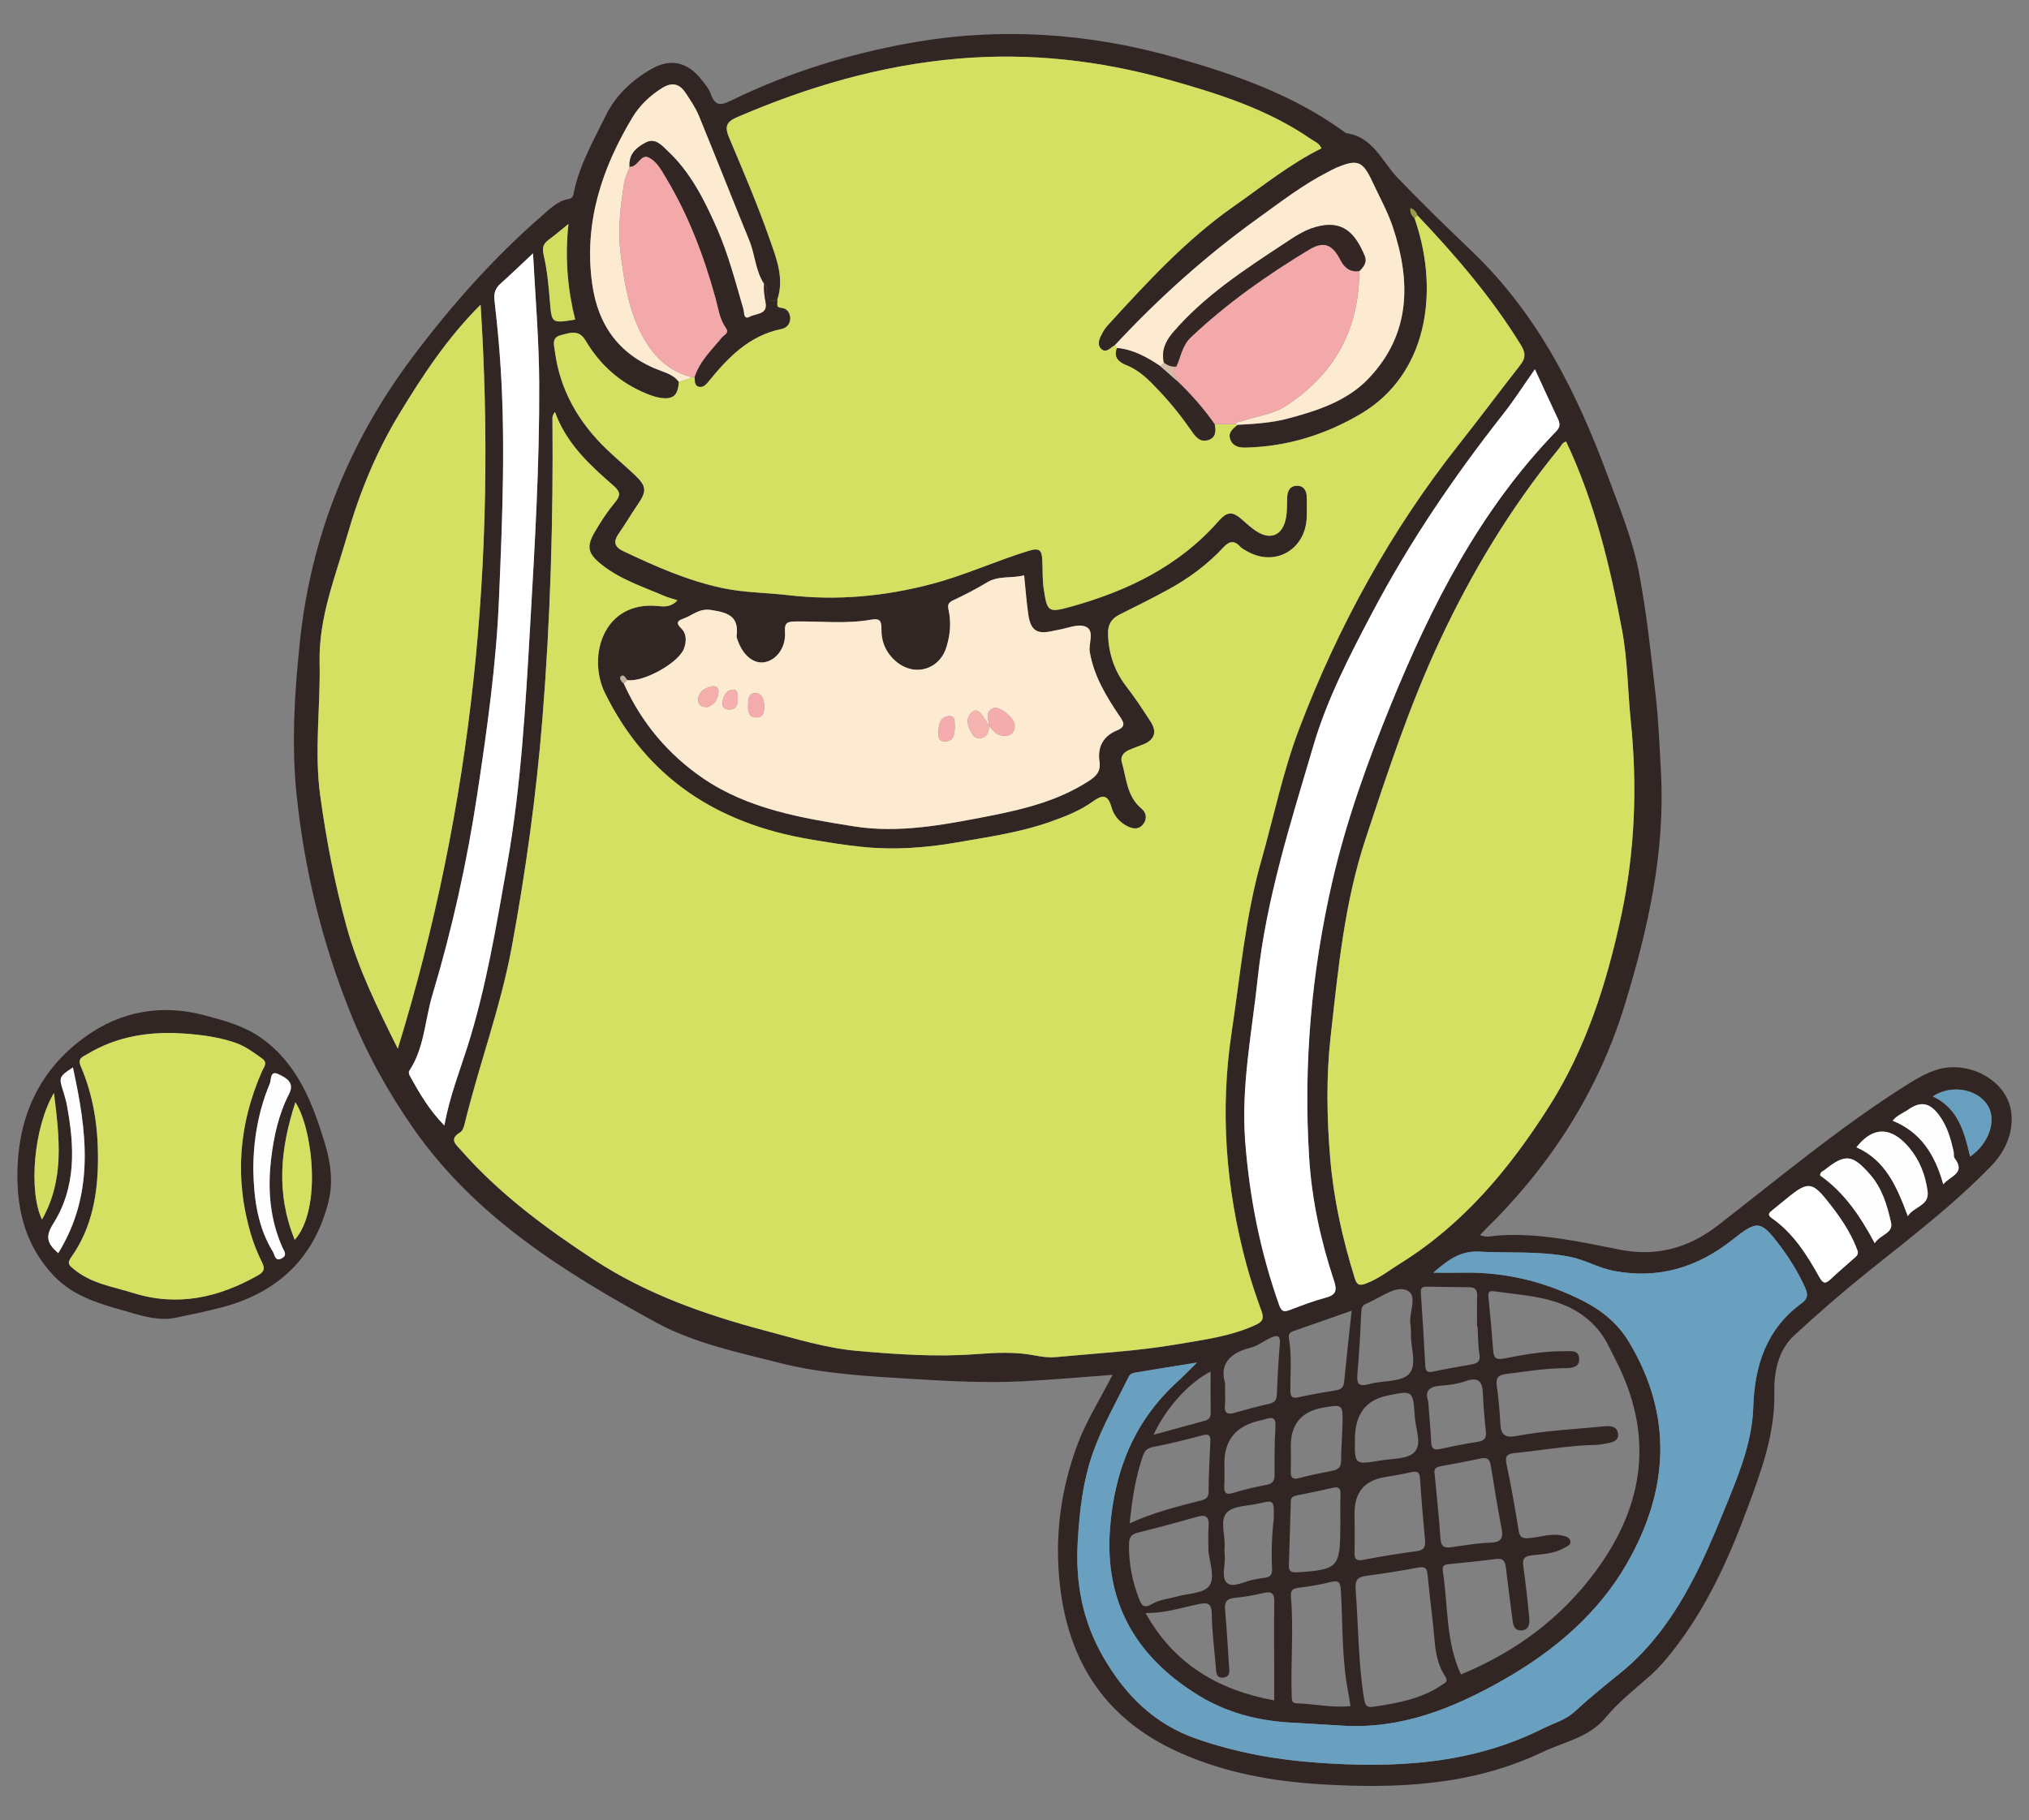 <?xml version="1.0" encoding="UTF-8"?><svg id="_레이어_1" xmlns="http://www.w3.org/2000/svg" viewBox="0 0 766.95 688.11"><rect x="0" y="0" width="766.95" height="688.11" fill="#808080" stroke="none"/><path d="M731.69,404.57c-4.62,1.53-8.69,4.15-12.77,6.75-24.45,15.65-46.71,34.26-69.59,52-11.17,8.66-23.45,11.85-36.99,9.17-15.2-3.01-30.27-6.44-45.94-5.39-2.15,.14-4.44,.96-6.97-.13,.76-.81,1.17-1.29,1.63-1.73,24.64-24.04,42.94-52.24,53.03-85.13,8.74-28.51,15.37-57.6,13.75-87.83-.52-9.64-.88-19.31-1.96-28.89-1.76-15.66-3.4-31.38-6.34-46.84-2.39-12.55-7.34-24.51-11.79-36.53-11.65-31.51-26.44-61.08-51.11-84.75-9.6-9.21-19.17-18.46-28.37-28.07-6-6.26-9.27-15.52-19.5-16.86-19.35-14.31-41.79-22.15-64.44-28.58-32.84-9.31-66.4-11.61-100.35-5.5-23.26,4.18-45.57,11.08-66.77,21.35-4.39,2.13-6.71,3.08-8.6-2.23-.7-1.97-2.22-3.7-3.56-5.4-5.18-6.57-11.67-8.04-18.95-3.83-7.31,4.23-13.4,9.95-17.17,17.63-4.53,9.24-9.7,18.25-11.93,28.47-.27,1.26-.23,2.7-2.04,3-4.19,.7-7.03,3.66-10.03,6.26-18.43,16.02-34.51,34.17-49.13,53.69-24.01,32.05-38.34,67.89-42.48,107.72-1.98,19.08-3.2,38.32-1.23,57.37,2.91,28.21,9.57,55.67,20.15,82.13,6.34,15.87,14.52,30.68,24.3,44.6,23.27,33.16,56.69,53.97,91.24,72.87,14.36,7.86,30.83,11.32,46.78,15.38,16.39,4.17,33.23,5.04,50,6.06,13.96,.85,27.96,1.62,41.96,.91,11.12-.56,22.21-1.57,34.02-2.44-4.73,9.21-9.87,17.3-13.17,26.09-6.46,17.17-8.8,35.11-6.73,53.48,3.33,29.44,17.63,50.93,45.17,63.23,17.16,7.67,35.15,10.91,53.72,12.02,28.67,1.71,56.87,.48,83.47-12.17,8.2-3.9,17.68-5.55,23.82-12.97,5.04-6.09,11.21-10.87,17.06-16.05,3.12-2.76,5.8-5.94,8.39-9.23,12.83-16.3,21.22-34.92,28.34-54.19,5.18-14.03,10.39-27.96,10.07-43.46-.16-7.7,1.38-15.98,7.51-21.65,9.28-8.59,18.86-16.88,28.73-24.77,15.73-12.58,31.74-24.83,45.78-39.35,5.54-5.73,8.64-13.13,7.45-20.78-1.86-11.94-16.53-19.39-28.43-15.44Zm-139.7-237.61c10.8,22.85,16.57,46.93,21.14,71.3,2.12,11.28,2.11,22.84,3.28,34.24,2.56,24.88,1.59,49.6-3.66,74-5.45,25.3-13.23,49.83-27.27,71.93-14.88,23.42-32.32,44.39-56.22,59.26-4.23,2.63-8.12,5.77-12.88,7.55-2.35,.88-3.43,.76-4.26-1.89-4.6-14.8-7.99-29.81-9.3-45.32-1.31-15.49-1.55-31.06,.18-46.38,2.83-25.03,5.14-50.14,13.16-74.44,8.3-25.14,16.56-50.26,27.72-74.27,12.24-26.34,27.16-51.13,45.62-73.66,.7-.85,1.13-2.09,2.48-2.33Zm-33.66,334.62c.06,0,.12,0,.18,0,.21,3.48,.15,7,.7,10.41,.45,2.77-.75,3.49-3.04,3.88-4.74,.81-9.47,1.66-14.18,2.65-1.95,.41-3.11,.44-3.24-2.08-.47-9.27-1.05-18.53-1.69-27.79-.14-1.96,.87-2.21,2.36-2.19,5.31,.08,10.62,.19,15.92,.22,2.39,.01,3.1,1.17,3.02,3.43-.14,3.81-.04,7.63-.04,11.44Zm-46.29,73.5s-.02,0-.03,0c0-1,0-1.99,0-2.99q-.03-11.74,11.4-13.6c3.44-.57,6.87-1.17,10.27-1.93,2.17-.48,2.93,.14,3.08,2.39,.51,7.78,1.16,15.56,1.89,23.32,.25,2.61-.4,3.85-3.27,4.22-6.75,.87-13.46,2.01-20.15,3.26-2.53,.47-3.29-.26-3.22-2.7,.11-3.98,.03-7.98,.03-11.96Zm.14-31.97c0-.25,0-.23,0-.09q.43-12.9,12.14-15.35c9.79-2.05,9.83-2.05,10.47,8.08,.29,4.56,2.88,10.31-.22,13.36-2.69,2.64-8.39,2.33-12.79,3.08-9.79,1.66-9.8,1.6-9.6-8.56,0-.24,0-.48,0-.61,0,.03,0,.06,0,.09Zm20.99-42.09c.16,.81,.1,1.66,.19,3.34-.32,4.61,2.5,11.58-.74,15.09-2.94,3.19-9.99,2.41-15.1,3.85-4.16,1.17-4.75-.32-4.42-4.02,.68-7.62,1.09-15.26,1.43-22.91,.08-1.69,.28-2.93,2.02-3.49,.31-.1,.58-.33,.88-.46,4.73-2.04,10.19-6.42,14.3-4.61,4.51,1.98,.57,8.67,1.44,13.2Zm-16.71,94.77c6.58-.86,13.15-1.92,19.67-3.14,2.86-.54,3.3,.64,3.53,3.1,.77,8.27,1.93,16.5,2.63,24.77,.4,4.74,1.34,9.27,3.93,13.21,1.38,2.11,.08,2.45-1.15,3.29-7.8,5.31-16.77,6.9-25.76,8.25-2.58,.38-3.27-.18-3.74-3.17-2.15-13.68-2.13-27.48-3.15-41.22-.26-3.51,.77-4.65,4.04-5.08Zm28.9-1.97c-.29-1.85,.68-2.28,2.23-2.44,5.96-.6,11.93-1.18,17.87-1.97,2.71-.36,3.47,.84,3.74,3.22,.75,6.44,1.64,12.87,2.46,19.31,.28,2.21,.53,4.68,3.51,4.47,2.98-.21,3.06-2.78,2.86-4.93-.62-6.45-1.34-12.9-2.23-19.32-.38-2.72,.32-3.81,3.2-4.12,4.1-.45,8.34-.57,12.09-2.72,1.15-.66,2.78-1.08,2.5-2.67-.25-1.44-1.89-1.85-3.16-2.11-4.19-.86-8.25,.62-12.37,.98-2.52,.22-3.58-.18-4.01-2.81-1.37-8.37-2.8-16.74-4.57-25.03-.69-3.22,.17-4.03,3.24-4.33,10.26-1.01,20.44-2.89,30.79-3.08,1.32-.02,2.64-.35,3.95-.58,2.22-.4,4.65-1.01,4.09-3.9-.52-2.71-2.97-2.73-5.24-2.51-11.09,1.09-22.26,1.59-33.23,3.66-4.14,.78-5.73-.49-5.95-4.55-.26-4.82-.64-9.65-1.36-14.41-.46-3.06,.55-4.14,3.49-4.5,7.44-.9,14.83-2.17,22.36-2.21,2.58-.01,5.55-.31,5.29-3.74-.24-3.29-3.34-2.64-5.55-2.66-7.7-.08-15.27,1.28-22.78,2.75-2.85,.55-3.94,0-4.16-2.9-.5-6.81-1.11-13.6-1.81-20.39-.19-1.89,.39-2.37,2.15-2.12,13.9,1.97,28.32,2.07,38.86,13.97,3.24,3.66,4.92,7.81,7.03,11.9,14.58,28.25,11.13,54.72-7.5,79.98-13.24,17.94-30.38,30.51-50.91,39.02-5.87-12.58-4.81-26.19-6.89-39.25Zm18.13-39.86c1.26,8.05,2.61,16.09,4.12,24.09,.68,3.61-.26,5.06-4.17,5.2-4.97,.17-9.93,1.01-14.86,1.73-2.69,.39-3.87-.27-4.08-3.24-.56-8.13-1.44-16.24-2.2-24.36-.44-1.91,.43-2.69,2.27-3.02,5.08-.9,10.14-1.89,15.19-2.94,2.23-.46,3.34,.1,3.72,2.53Zm-4.89-8.84c-4.76,.73-9.48,1.68-14.18,2.71-2.33,.51-3.33,0-3.44-2.56-.22-4.97-.71-9.93-1.14-15.54-1.42-3.95,.58-5.61,5.04-5.86,3.12-.18,6.33-.72,9.28-1.74,4.7-1.62,6.17,.24,6.36,4.64,.2,4.81,.61,9.61,1.14,14.39,.28,2.52-.53,3.58-3.05,3.96Zm-70.63,58.45c-.17-2.03,.46-2.96,2.64-3.23,4.12-.51,8.25-1.15,12.26-2.17,3.2-.82,3.79,.08,3.98,3.22,.76,12.75,.3,25.6,2.73,38.24,.34,1.76,.59,3.55,.91,5.42-6.84,.72-13.55-.83-20.33-1.07-1.26-.04-1.82-.39-1.89-2.09-.46-12.78,.76-25.56-.3-38.33Zm-.05-56.62q-.15-12.62,12.23-14.75c7.39-1.27,7.45-1.27,7.31,6.07-.09,4.65-.54,9.3-.54,13.95,0,2.57-1.18,3.46-3.45,3.89-4.08,.77-8.17,1.59-12.17,2.67-2.81,.76-3.55-.19-3.41-2.85,.15-2.99,.04-5.99,.04-8.98Zm.01,20.56c.05-1.49,1.04-1.86,2.28-2.11,4.55-.92,9.1-1.84,13.62-2.88,2.24-.52,2.95,.2,2.87,2.45-.14,3.98-.04,7.96-.04,11.95h-.04c0,.17,0,.33,0,.5-.03,15.21-.9,16.05-16.35,17.05-2.23,.14-3.15-.49-3.09-2.58,.23-8.12,.5-16.24,.75-24.36Zm20.15-45.01c-.2,2.05-1.17,2.81-3.08,3.13-4.74,.78-9.49,1.62-14.18,2.66-2.64,.59-3.06-.49-3.07-2.79-.02-6.46,.56-12.95-.52-19.38-.21-1.26,0-2.27,1.41-2.76,7.16-2.49,14.3-5.01,22.28-7.81-1.05,9.83-2.01,18.39-2.85,26.95Zm80.75-364.24c.85,1.8,1.05,3.12-.6,4.82-28.74,29.72-47.15,65.71-62.55,103.51-8.85,21.73-16.82,43.89-22.06,66.66-7.89,34.28-11,69.26-8.76,104.53,1,15.84,4.35,31.25,9.34,46.29,1.15,3.46,1.12,5.44-2.94,6.52-4.65,1.23-9.17,2.97-13.68,4.68-2.31,.87-3.18,.66-4.13-2.02-7.08-20.03-11.16-40.51-12.78-61.78-1.59-20.89,2.56-41.04,4.73-61.48,3.22-30.26,12.54-59.12,21.06-88.08,5.2-17.69,13.77-34.22,22.39-50.55,14.02-26.57,30.84-51.31,49.42-74.9,4.09-5.2,7.67-10.8,11.91-16.84,3.05,6.59,5.8,12.64,8.64,18.65Zm-107.03,399.1c.01,2.35-.6,3.59-3.14,4.05-4.23,.77-8.43,1.79-12.55,3.03-2.87,.87-3.46-.13-3.33-2.73,.15-2.98,.03-5.96,.03-8.95q.25-12.32,12.37-15.4c1.12-.29,2.26-.53,3.36-.88,2.82-.91,3.76-.12,3.57,2.99-.36,5.95-.36,11.92-.33,17.89Zm-.15,77.75c0,2.47,0,4.94,0,7.77-21.15-3.87-37.95-13.76-48.63-33.03,7.04,.15,13.38-1.98,19.84-3.32,3.25-.67,5.14-.74,5.19,3.65,.08,6.64,.96,13.26,1.5,19.89,.16,1.98-.02,4.51,2.91,4.17,2.84-.33,2.2-2.83,2.07-4.78-.45-6.97-.84-13.95-1.46-20.91-.26-2.96,.69-4.17,3.71-4.44,3.63-.32,7.26-1.01,10.82-1.83,3.09-.71,4.12,.13,4.07,3.38-.16,9.82-.03,19.64-.02,29.46Zm-24.03-100.87c.01,1.57-.64,2.49-2.13,2.89-6.35,1.73-12.69,3.47-19.45,5.32,4.79-10.3,13.3-19.6,21.56-23.9,0,5.2-.03,10.44,.02,15.69Zm-3.33,8.47c2.48-.67,3.34-.22,3.21,2.4-.32,6.32-.61,12.64-.67,18.96-.02,2.53-1.44,2.89-3.36,3.37-8.86,2.25-17.74,4.5-26.45,8.49,.9-8.92,2.17-17.41,5.03-25.61,.65-1.85,1.63-2.82,3.81-3.24,6.2-1.19,12.35-2.72,18.45-4.37Zm-24.38,36.8c7.56-1.88,15.09-3.91,22.58-6.04,3.65-1.04,4.63,.29,4.35,3.78-.25,3.13-.05,6.3-.05,9.45,.57,4.45,2.6,9.99,.17,13.04-2.16,2.72-7.82,2.67-11.94,3.83-3.19,.9-6.72,1.21-9.49,2.83-3.51,2.04-4.1,.34-5.12-2.34-2.45-6.44-3.75-13.01-3.65-19.92,.03-2.47,.47-3.97,3.15-4.63Zm50.92,13.51c.11,2.33-.72,3.35-2.97,3.54-1.31,.11-2.61,.46-3.92,.67-3.41,.53-7.67,3.18-9.96,1.38-2.57-2.02-.7-6.79-1.04-10.34-.11-1.15-.11-2.32-.04-3.48,.29-4.42-1.94-10.01,.86-12.93,2.52-2.62,7.99-2.46,12.17-3.44,5.67-1.33,5.68-1.3,5.53,6-.65,5.36-.97,11.98-.64,18.61Zm-1-62.31c-4.38,1.02-8.73,2.16-13.05,3.41-2.74,.79-4.07,.33-3.77-2.87,.21-2.31,.04-4.66,.04-8.35-2.07-6.98,1.63-11.34,9.56-13.33,2.83-.71,5.31-2.72,8.03-3.95,2.13-.96,3.38-.61,3.14,2.28-.53,6.47-.89,12.96-1.14,19.45-.08,2.06-.9,2.91-2.82,3.36ZM207.48,90.59c2.23-1.63,4.32-3.44,7.4-5.92-1.42,13.03-.31,24.66,2.53,36.15-9.01,1.46-8.87,1.45-9.56-7.17-.47-5.78-1.02-11.61-2.33-17.24-.66-2.85-.13-4.29,1.97-5.83Zm-76.54,259.54c-4.46-16.22-7.62-32.68-9.9-49.31-2.3-16.76,.12-33.57-.24-50.33-.36-17.04,5.92-32.29,10.45-48.08,4.66-16.22,11.03-31.75,19.81-46.16,8.72-14.29,17.86-28.33,30.59-41.05,6.16,96.29-3.05,189.51-31.3,281.27-7.61-15.27-14.97-30.14-19.42-46.34Zm23.97,56.62c-.29-.51-.51-1.43-.25-1.82,5.79-8.72,5.91-19.17,8.79-28.77,7.46-24.86,13.06-50.15,16.94-75.82,3.71-24.51,7.18-49.12,8.22-73.84,1.3-31.07,2.66-62.22,.22-93.33-.52-6.63-1.18-13.25-1.94-19.85-.3-2.57,.43-4.43,2.35-6.14,3.82-3.39,7.5-6.96,12.24-11.4,.94,17.37,2.26,33.07,2.34,48.86,.16,30.5-1.64,60.94-3.39,91.34-1.75,30.36-3.41,60.83-8.73,90.85-4.11,23.21-7.9,46.55-15.07,69.09-3.01,9.47-6.69,18.72-8.67,29.6-5.95-6.11-9.52-12.43-13.05-18.78Zm244.16,106.34c-2.67,.25-5.28-.1-7.92-.62-7.41-1.45-14.83-1.04-22.35-.48-14.97,1.11-30.02,.07-44.89-1.25-11.64-1.03-23.13-4.58-34.52-7.6-22.75-6.04-44.97-13.83-64.76-26.78-18.24-11.94-35.83-24.92-50.37-41.48-1.87-2.13-4.67-4.14-.35-6.72,.86-.51,1.41-1.9,1.67-2.99,5.43-22.43,13.6-44.08,17.83-66.89,5.31-28.65,9.28-57.37,11.62-86.43,3.06-37.89,4.14-75.79,3.8-113.77,0-.59,.07-1.18,.95-2.3,.17,.45,.34,.9,.52,1.35,4.39,11.08,12.86,18.92,21.54,26.44,3,2.6,2.64,3.96,.44,6.62-2.75,3.31-5.14,6.97-7.32,10.7-3.34,5.7-2.91,8.27,2.32,12.48,7.09,5.71,15.73,8.48,23.96,12.01,1.45,.62,3.01,.99,4.84,1.58-2.21,2.5-4.75,2.46-7.16,2.2-20.78-2.24-27.09,18.99-20.21,32.94,15.88,32.19,42.53,49.26,77.14,55.18,6.71,1.15,13.45,2.26,20.22,2.94,11.98,1.2,23.9,.35,35.75-1.72,11.78-2.07,23.63-3.72,35.01-7.73,5.69-2.01,11.28-4.16,16.17-7.67,3.59-2.58,5.73-2.94,7.12,2.05,.9,3.25,3.07,5.85,6.32,7.38,2.25,1.05,4.29,1.02,5.79-1.05,1.48-2.06,1.07-4.25-.81-5.82-5.51-4.6-5.6-11.43-7.39-17.54-.6-2.04,.65-3.57,2.46-4.42,1.8-.85,3.7-1.47,5.56-2.2,4.32-1.72,5.43-4.69,2.9-8.63-2.88-4.48-5.81-8.94-9.07-13.14-4.56-5.88-6.77-12.4-7.04-19.8-.13-3.66,1.17-5.98,4.39-7.58,6.11-3.03,12.21-6.09,18.2-9.35,7.8-4.24,14.92-9.48,20.97-15.99,2.34-2.52,4.16-2.77,6.46-.26,.55,.6,1.34,.98,2.05,1.41,10.68,6.53,22.69-.12,23.05-12.79,.07-2.5,.04-5-.01-7.5-.06-2.52-1.28-4.3-3.89-4.2-2.33,.09-3.38,1.83-3.49,4.12-.12,2.65,0,5.36-.46,7.95-1.22,6.73-5.85,8.71-11.41,4.97-1.78-1.2-3.42-2.64-5.02-4.09-3.75-3.4-5.81-3.32-9.15,.49-14.95,17.02-34.43,26.36-55.74,32.28-8.69,2.42-8.97,1.89-10.28-6.92-.54-3.6-.32-7.3-.54-10.95-.2-3.21-.86-4.56-4.98-3.3-12.37,3.76-24.1,9.22-36.68,12.55-17.98,4.75-35.94,6.4-54.32,4.26-8.25-.96-16.59-.93-24.77-2.66-13.28-2.81-25.55-8.25-37.71-14.03-3.4-1.62-3.67-3.69-1.6-6.65,2.48-3.54,4.66-7.29,7.11-10.86,3.49-5.07,3.44-6.95-.96-11.14-3.5-3.33-7.21-6.42-10.69-9.77-10.62-10.2-17.68-22.31-19.62-37.12-.32-2.42-1.34-5.13,2.28-6.08,3.4-.89,6.81-2.18,9.25,1.94,5.41,9.18,12.96,16,22.85,20.08,1.83,.75,3.75,1.47,5.69,1.72,4.73,.62,6.4-.96,6.81-6.02,0,0,0,0,0,0-1.63-2.25-4.01-3.2-6.52-4.11-15.58-5.66-24.07-16.82-26.3-33.23-3.12-22.94,3.68-43.4,15.23-62.66,2.73-4.54,6.61-8.26,11.25-11.15,3.79-2.36,6.62-1.58,8.89,1.89,1.82,2.77,3.74,5.57,4.99,8.61,6.45,15.68,12.64,31.47,19.06,47.16,2.2,5.38,2.3,11.44,5.58,16.43,1.34,.89,.95,2.29,1.05,3.54,.2,2.62,1.54,3.4,3.95,2.45h0c2.74-8.05-.3-15.6-2.83-22.81-4.56-13.01-9.96-25.72-15.34-38.42-1.69-3.99-1.34-5.95,2.89-7.78,26.71-11.53,54.18-19.61,83.4-22.16,27.11-2.37,53.65,.64,79.43,7.85,18.73,5.24,37.69,11.16,54.11,22.51,1.34,.93,3.05,1.42,4.04,3.53-11.91,5.9-22.21,14.26-33.05,21.85-18.15,12.72-32.98,28.9-47.79,45.12-.78,.85-1.43,1.85-1.98,2.86-1.06,1.94-2.22,4.3-.43,6.01,1.9,1.82,3.55-.58,5.22-1.43,0,0,0,0,0,0,0,0,0,0,0,0,16.56-17.83,34.61-33.98,54.38-48.19,8.5-6.11,16.79-12.54,26.18-17.3,1.04-.52,2.04-1.11,3.11-1.56,7.92-3.34,9.95-2.58,13.55,5.17,2.66,5.72,5.79,11.3,7.78,17.25,6.88,20.57,6.82,40.43-9.13,57.23-8.11,8.54-19.2,12.14-30.36,15.13-6.3,1.69-12.75,2.05-19.21,2.42,0,0,0,0,0,0,0,0,0,0,0,0-1.83,1.49-3.83,3.02-2.64,5.77,1.09,2.52,3.5,2.89,5.9,2.83,15.62-.41,30.08-4.9,43.44-12.82,24.78-14.7,29.52-45.28,20.84-72.03-.2-.63-.42-1.26-.63-1.89,0,0,0,0,0,0h0c-1.1-1.01-1.79-2.17-1.51-3.8,1.41,.51,2.18,1.45,2.59,2.74,14.48,15.23,28.12,31.11,39.17,49.09,1.81,2.95,1.75,4.91-.28,7.5-7.81,9.96-15.37,20.12-23.21,30.04-25.82,32.67-45.65,68.79-60.39,107.57-6.12,16.1-9.59,33.2-14.31,49.82-6.03,21.24-7.91,43.09-11.18,64.75-4.47,29.6-2.26,58.68,5.46,87.44,1.64,6.09,3.62,12.11,5.8,18.03,1.03,2.81,.46,4.03-2.21,5.27-9.36,4.33-19.42,5.57-29.42,7.29-15.28,2.63-30.73,3.43-46.13,4.89ZM257.54,237.64c-2.62-2.52-.84-3.13,1.17-3.89,3.25-1.23,5.66-3.79,10.03-3.12,6.2,.96,10.67,2.23,9.7,9.75-.08,.61,.26,1.3,.48,1.93,2.03,5.59,5.96,8.75,10.03,8.08,4.48-.74,8.17-5.54,7.77-11.34-.26-3.77,.96-4.04,4.24-4.08,9.46-.1,18.98,1,28.38-.68,3.22-.57,3.9,.43,3.84,3.53-.09,4.85,1.72,9.07,5.57,12.31,6.96,5.87,16.4,3.12,19.05-5.62,1.38-4.54,1.8-9.2,.77-13.82-.45-2.04-.14-2.84,1.77-3.74,4.36-2.05,8.66-4.27,12.78-6.76,4.42-2.67,9.39-1.39,14-2.68,.53,5.14,.85,10.11,1.6,15.02,.89,5.85,3.28,7.35,8.92,6.1,.65-.14,1.3-.3,1.96-.4,3.61-.57,7.77-2.5,10.68-1.33,3.69,1.48,1.09,6.33,1.66,9.66,1.57,9.12,6.21,16.73,11.23,24.17,1.61,2.38,2.62,3.95-1.05,5.47-5.03,2.08-7.35,6.21-6.53,11.64,.56,3.73-1.09,5.55-4.06,7.47-11.88,7.68-25.22,10.81-38.82,13.45-16.53,3.21-33.13,6.34-49.96,3.67-19.86-3.14-39.96-6.55-56.96-18.14-13.18-8.98-23.38-21.1-30.01-35.88h0s0,0,0,0c-.98-.68-1.81-2.07-1.09-2.68,1.11-.95,1.75,.59,2.39,1.4h0c5.92,.99,19.52-6.48,21.48-11.95,.93-2.6,1.05-5.54-1.02-7.54Zm423.53,255.06c-13.33,9.65-17.84,23.57-18.34,39.17-.39,12.26-4.64,23.4-9.13,34.5-6.88,16.96-13.75,33.91-24.74,48.83-4.89,6.64-10.37,12.54-16.79,17.68-5.72,4.58-11.39,9.24-16.78,14.2-3.58,3.29-8.07,4.44-12.2,6.51-27.06,13.56-55.85,14.96-85.25,12.85-15.49-1.11-30.52-3.83-45.31-8.94-16.24-5.61-27.06-16.5-35.4-30.83-7.96-13.69-10.69-28.3-9.74-44.04,.68-11.37,1.93-22.56,5.7-33.28,3.54-10.04,8.87-19.31,13.57-28.85,.62-1.27,1.82-1.42,2.92-1.61,7.17-1.21,14.36-2.35,22.88-3.73-3.11,3.05-5.26,5.28-7.55,7.38-16.23,14.85-23.64,33.5-25.32,55.22-2.21,28.44,10.09,48.89,33.49,63.27,10.12,6.22,21.67,9.4,33.6,10.18,6.8,.44,13.63,.76,20.41,1.21,22.49,1.48,42.26-6.54,61.06-17.22,19.18-10.9,36.01-25.07,47.03-44.45,15.55-27.35,17.31-55.4,.6-83.3-4.16-6.95-10.05-11.84-17.19-15.49-14.35-7.34-29.51-11.09-45.66-10.78-3.47,.07-6.93,0-11.14,0,5.32-4.62,10.1-8.34,17.29-7.95,11.44,.62,22.9-.31,34.33,1.95,5.8,1.15,10.74,4.2,16.51,5.31,17.09,3.27,31.89-1.35,45.2-11.96,9.04-7.2,10.47-7.11,17.38,2.03,3.82,5.05,7.16,10.4,9.79,16.21,1.13,2.49,1.16,4.21-1.23,5.94Zm19.84-17.05c-2.96,2.65-6,5.23-8.9,7.95-1.87,1.75-2.83,1.91-4.28-.71-4.68-8.42-9.82-16.59-17.9-22.28-1.67-1.17-1.42-1.85-.07-2.91,2.34-1.85,4.6-3.81,6.94-5.66,6.43-5.08,8.41-4.99,13.49,1.29,4.07,5.02,7.87,10.26,10.6,16.18,.55,1.2,1,2.45,1.4,3.45,.35,1.47-.56,2.04-1.28,2.68Zm7.73-5.61c-5.52-10.37-11.59-19.23-20.63-25.6-.07-1.39,1.12-1.65,1.82-2.21,7.72-6.13,10.42-5.76,17.1,1.88,4.57,5.23,6.42,11.68,7.88,18.12,.92,4.04-4.11,4.53-6.17,7.8Zm12.5-10.26c-4.13-11.11-8.42-21.15-19.42-26.01,7.7-9.78,14.95-5.92,20.12,.34,3.92,4.75,5.99,10.28,6.79,16.28,.74,5.52-5,5.63-7.48,9.39Zm13.4-12c-3.19-11.49-8.61-19.77-19.11-24.04,1.46-2.02,3.9-2.83,5.88-4.22,4.58-3.21,8-2.67,11.41,1.78,3.2,4.17,4.67,9.09,5.74,14.14,.17,.81-.07,1.86,.36,2.43,4.36,5.77-1.54,6.62-4.28,9.91Zm10.16-10.49c-2.18-9.18-4.45-18.27-14.1-22.76,6.75-4.55,16.5-2.92,20.55,3.11,3.73,5.55,.93,14.5-6.45,19.65Z" fill="#322625"/><path d="M98.57,392.32c-6.45-4.53-13.8-6.46-21.17-8.43-16.26-4.36-31.66-1.6-45.1,8.05-17.35,12.45-25.48,30.13-25.71,51.42-.24,14.72,3.33,27.95,13.71,38.95,7.89,8.36,18.46,10.87,28.81,13.88,5.73,1.67,11.58,3.28,17.68,1.95,5.82-1.27,11.68-2.4,17.42-3.95,21.01-5.64,34.73-18.76,39.99-40.05,1.79-7.26,.76-14.81-1.36-21.73-4.67-15.3-10.25-30.25-24.28-40.09Zm-78.17,20.91c2.12,17.15,3.99,32.83-4.52,47.84-5.16-10.74-3.12-34.94,4.52-47.84Zm-.29,49.46c8.72-13.78,8.1-29.12,5.25-44.5-.36-1.96-.91-3.89-1.51-5.79-1.62-5.07-1.53-5.38,3.72-8.84,5.24,24.03,8.45,47.55-5.54,70.21-4.23-3.63-4.96-6.27-1.91-11.09Zm77.46,19.44c-14.88,8.43-30.35,11.99-47.26,6.7-7.75-2.42-15.93-3.57-22.45-9.04-1.51-1.26-2.68-2.02-1.05-4.32,8.07-11.32,10.22-24.31,10.23-37.84,0-11.94-1.79-23.55-6.53-34.54-1.31-3.05,.84-3.57,2.33-4.47,11.37-6.92,23.93-8.79,36.93-7.85,6.42,.46,12.83,1.29,19.04,3.41,3.92,1.34,7.01,3.7,10.24,6,2.29,1.63,.69,3.21,.01,4.75-8.84,20.09-10.5,40.69-4.22,61.79,1.08,3.65,2.54,7.22,4.23,10.63,1.19,2.39,.6,3.56-1.52,4.76Zm8.95-6.39c-2.58,1.4-2.66-1.36-3.32-2.43-5.79-9.38-7.17-19.89-7.44-30.63-.05-11.46,1.86-22.56,6.28-33.12,.54-1.29,0-4.91,3.09-3.49,2.82,1.3,6.4,3.1,4.18,7.44-4.01,7.83-5.84,16.2-6.84,24.85-1.32,11.45-.44,22.59,4.28,33.23,.68,1.53,1.96,2.95-.23,4.14Zm4.89-6.97c-7.2-17.77-5.41-34.5,.25-52.02,6.52,9.98,10.1,40.36-.25,52.02Z" fill="#322625"/><path d="M474.61,500.92c2.67-1.24,3.24-2.46,2.21-5.27-2.17-5.92-4.16-11.94-5.8-18.03-7.72-28.76-9.93-57.84-5.46-87.44,3.27-21.67,5.15-43.51,11.18-64.75,4.72-16.63,8.19-33.73,14.31-49.82,14.74-38.78,34.57-74.9,60.39-107.57,7.85-9.93,15.41-20.08,23.21-30.04,2.03-2.59,2.09-4.55,.28-7.5-11.06-17.98-24.69-33.87-39.17-49.09-.36,.36-.72,.71-1.08,1.07,0,0,0,0,0,0,.21,.63,.43,1.26,.63,1.89,8.68,26.76,3.93,57.33-20.84,72.03-13.36,7.92-27.82,12.42-43.44,12.82-2.4,.06-4.81-.31-5.9-2.83-1.19-2.75,.81-4.27,2.64-5.77,0,0,0,0,0,0-.21-.14-.44-.24-.7-.29,0,0,0,0,0,0,0,0,0,0,0,0-2.64,.03-5.28,.07-7.92,.11h0c.36,2.39,.58,4.85-2.25,5.87-2.89,1.04-4.68-.78-6.18-2.95-3.78-5.48-7.9-10.68-12.47-15.52-3.66-3.87-7.23-7.7-12.39-9.75-2.61-1.04-5.14-2.81-3.63-6.48h0c-.25-.38-.5-.75-.75-1.12,0,0,0,0,0,0-1.67,.85-3.32,3.25-5.22,1.43-1.78-1.71-.62-4.08,.43-6.01,.55-1.01,1.2-2.01,1.98-2.86,14.81-16.22,29.63-32.4,47.79-45.12,10.84-7.59,21.14-15.95,33.05-21.85-1-2.11-2.7-2.6-4.04-3.53-16.42-11.35-35.38-17.27-54.11-22.51-25.78-7.21-52.32-10.22-79.43-7.85-29.22,2.55-56.68,10.63-83.4,22.16-4.23,1.83-4.58,3.79-2.89,7.78,5.38,12.7,10.79,25.42,15.34,38.42,2.53,7.22,5.57,14.77,2.83,22.81,.29,1.17-.97,2.92,1.69,3.12,1.97,.15,3.18,1.87,3.16,3.92-.01,2.06-1.32,3.57-3.24,3.95-12.09,2.44-20.05,10.57-27.4,19.61-.94,1.16-1.99,2.52-3.65,2.26-2.03-.32-1.5-2.27-1.82-3.65,0,0,0,0,0,0-.29-.03-.58,0-.87,.1,0,0,0,0,0,0,0,0,0,0,0,0-1.69,.59-3.37,1.17-5.06,1.76,0,0,0,0,0,0,0,0,0,0,0,0-.41,5.06-2.08,6.65-6.81,6.02-1.94-.26-3.86-.97-5.69-1.72-9.89-4.09-17.44-10.91-22.85-20.08-2.43-4.12-5.85-2.83-9.25-1.94-3.62,.95-2.6,3.66-2.28,6.08,1.94,14.8,9,26.92,19.62,37.12,3.48,3.34,7.19,6.44,10.69,9.77,4.4,4.18,4.45,6.06,.96,11.14-2.45,3.56-4.63,7.32-7.11,10.86-2.07,2.96-1.81,5.03,1.6,6.65,12.16,5.78,24.43,11.22,37.71,14.03,8.18,1.73,16.52,1.7,24.77,2.66,18.39,2.14,36.34,.48,54.32-4.26,12.58-3.32,24.31-8.78,36.68-12.55,4.12-1.25,4.78,.09,4.98,3.3,.23,3.65,0,7.36,.54,10.95,1.31,8.81,1.59,9.34,10.28,6.92,21.3-5.93,40.79-15.26,55.74-32.28,3.34-3.81,5.4-3.89,9.15-.49,1.6,1.45,3.23,2.89,5.02,4.09,5.55,3.74,10.18,1.76,11.41-4.97,.47-2.59,.34-5.3,.46-7.95,.1-2.29,1.16-4.03,3.49-4.12,2.61-.1,3.84,1.69,3.89,4.2,.06,2.5,.08,5,.01,7.5-.36,12.67-12.37,19.32-23.05,12.79-.71-.43-1.5-.82-2.05-1.41-2.3-2.51-4.13-2.25-6.46,.26-6.05,6.51-13.17,11.75-20.97,15.99-5.99,3.26-12.09,6.32-18.2,9.35-3.22,1.6-4.53,3.91-4.39,7.58,.26,7.4,2.48,13.92,7.04,19.8,3.26,4.2,6.19,8.67,9.07,13.14,2.53,3.93,1.42,6.91-2.9,8.63-1.85,.74-3.76,1.35-5.56,2.2-1.8,.85-3.05,2.38-2.46,4.42,1.79,6.11,1.88,12.94,7.39,17.54,1.88,1.57,2.28,3.76,.81,5.82-1.49,2.08-3.54,2.11-5.79,1.05-3.25-1.52-5.41-4.13-6.32-7.38-1.39-4.99-3.53-4.63-7.12-2.05-4.89,3.51-10.48,5.67-16.17,7.67-11.38,4.01-23.23,5.67-35.01,7.73-11.84,2.08-23.77,2.93-35.75,1.72-6.77-.68-13.51-1.79-20.22-2.94-34.62-5.92-61.27-22.99-77.14-55.18-6.88-13.95-.57-35.17,20.21-32.94,2.4,.26,4.94,.3,7.16-2.2-1.83-.59-3.39-.96-4.84-1.58-8.22-3.53-16.87-6.31-23.96-12.01-5.23-4.21-5.66-6.78-2.32-12.48,2.18-3.72,4.57-7.38,7.32-10.7,2.2-2.65,2.57-4.01-.44-6.62-8.68-7.52-17.15-15.37-21.54-26.44-.18-.45-.35-.9-.52-1.35-.88,1.12-.95,1.71-.95,2.3,.34,37.98-.74,75.88-3.8,113.77-2.34,29.06-6.32,57.78-11.62,86.43-4.23,22.81-12.4,44.46-17.83,66.89-.26,1.09-.81,2.48-1.67,2.99-4.32,2.58-1.52,4.6,.35,6.72,14.54,16.55,32.13,29.53,50.37,41.48,19.78,12.95,42,20.74,64.76,26.78,11.4,3.02,22.88,6.56,34.52,7.6,14.87,1.32,29.92,2.37,44.89,1.25,7.53-.56,14.94-.97,22.35,.48,2.64,.52,5.25,.87,7.92,.62,15.39-1.45,30.85-2.26,46.13-4.89,10-1.72,20.05-2.96,29.42-7.29Z" fill="#d4e062"/><path d="M516.16,317.22c-8.02,24.31-10.34,49.41-13.16,74.44-1.73,15.32-1.49,30.89-.18,46.38,1.31,15.5,4.69,30.51,9.3,45.32,.83,2.66,1.91,2.77,4.26,1.89,4.76-1.78,8.66-4.92,12.88-7.55,23.9-14.86,41.34-35.83,56.22-59.26,14.04-22.11,21.83-46.64,27.27-71.93,5.25-24.4,6.22-49.13,3.66-74-1.17-11.41-1.17-22.96-3.28-34.24-4.57-24.38-10.34-48.45-21.14-71.3-1.35,.24-1.78,1.47-2.48,2.33-18.46,22.54-33.38,47.32-45.62,73.66-11.16,24.01-19.42,49.12-27.72,74.27Z" fill="#d4e062"/><path d="M672.5,470.55c-6.91-9.14-8.34-9.23-17.38-2.03-13.31,10.61-28.11,15.23-45.2,11.96-5.77-1.1-10.71-4.16-16.51-5.31-11.43-2.26-22.89-1.33-34.33-1.95-7.19-.39-11.97,3.32-17.29,7.95,4.21,0,7.68,.06,11.14,0,16.14-.31,31.3,3.43,45.66,10.78,7.14,3.65,13.02,8.54,17.19,15.49,16.71,27.9,14.94,55.95-.6,83.3-11.02,19.38-27.85,33.55-47.03,44.45-18.79,10.68-38.57,18.7-61.06,17.22-6.79-.45-13.62-.77-20.41-1.21-11.94-.78-23.48-3.95-33.6-10.18-23.4-14.39-35.7-34.83-33.49-63.27,1.68-21.72,9.1-40.37,25.32-55.22,2.29-2.09,4.44-4.33,7.55-7.38-8.53,1.38-15.71,2.52-22.88,3.73-1.1,.19-2.29,.35-2.92,1.61-4.7,9.54-10.03,18.81-13.57,28.85-3.78,10.72-5.02,21.91-5.7,33.28-.95,15.74,1.78,30.35,9.74,44.04,8.33,14.33,19.16,25.22,35.4,30.83,14.8,5.11,29.82,7.83,45.31,8.94,29.4,2.11,58.19,.71,85.25-12.85,4.13-2.07,8.61-3.21,12.2-6.51,5.39-4.96,11.06-9.62,16.78-14.2,6.42-5.14,11.9-11.04,16.79-17.68,10.99-14.92,17.87-31.87,24.74-48.83,4.5-11.1,8.74-22.24,9.13-34.5,.5-15.59,5.01-29.52,18.34-39.17,2.39-1.73,2.35-3.45,1.23-5.94-2.63-5.8-5.97-11.16-9.79-16.21Z" fill="#69a0c0"/><path d="M181.66,115.21c-12.73,12.72-21.88,26.76-30.59,41.05-8.78,14.41-15.15,29.94-19.81,46.16-4.54,15.78-10.82,31.04-10.45,48.08,.36,16.76-2.07,33.56,.24,50.33,2.28,16.63,5.44,33.09,9.9,49.31,4.45,16.2,11.81,31.07,19.42,46.34,28.25-91.76,37.46-184.98,31.3-281.27Z" fill="#d4e062"/><path d="M237.08,257.12h0c-.43,.43-.87,.85-1.3,1.28h0c6.63,14.78,16.83,26.9,30.01,35.88,17,11.59,37.11,14.99,56.96,18.14,16.83,2.67,33.43-.47,49.96-3.67,13.6-2.64,26.94-5.77,38.82-13.45,2.97-1.92,4.63-3.74,4.06-7.47-.82-5.43,1.51-9.56,6.53-11.64,3.66-1.51,2.66-3.09,1.05-5.47-5.02-7.44-9.66-15.05-11.23-24.17-.57-3.33,2.02-8.18-1.66-9.66-2.92-1.17-7.08,.76-10.68,1.33-.66,.1-1.31,.26-1.96,.4-5.64,1.25-8.04-.25-8.92-6.1-.74-4.91-1.07-9.88-1.6-15.02-4.61,1.28-9.58,0-14,2.68-4.12,2.49-8.42,4.71-12.78,6.76-1.91,.9-2.22,1.7-1.77,3.74,1.02,4.62,.6,9.28-.77,13.82-2.65,8.75-12.09,11.49-19.05,5.62-3.84-3.24-5.65-7.47-5.57-12.31,.06-3.1-.62-4.1-3.84-3.53-9.4,1.68-18.92,.57-28.38,.68-3.29,.04-4.5,.31-4.24,4.08,.4,5.8-3.29,10.6-7.77,11.34-4.06,.67-8-2.49-10.03-8.08-.23-.62-.56-1.31-.48-1.93,.97-7.53-3.5-8.79-9.7-9.75-4.37-.68-6.78,1.89-10.03,3.12-2.01,.76-3.79,1.37-1.17,3.89,2.07,2,1.95,4.94,1.02,7.54-1.96,5.47-15.55,12.94-21.48,11.95Zm130,12.41c1.37-1.49,2.68-1.01,3.73,.35,1.09,1.41,2.02,2.95,3.01,4.44,0,0,0,0,.01,.01-.02-2.42-1.75-5.47,1.92-6.63,2.23-.71,7.78,3.95,7.82,6.5,.04,3.15-1.94,4.35-4.87,3.91-2.27-.34-3.52-2.16-4.87-3.78,0,0,0,0,0,0l-.02-.03c.13,2.41-.69,4.4-3.21,4.8-2.12,.33-3.14-1.46-3.94-3.14-1.06-2.21-1.43-4.41,.42-6.43Zm-12.31,6.89c.07-2.81,.8-5.63,4.09-5.67,2.47-.03,1.87,2.57,2.06,4.4-.28,2.32-.18,5.1-3.72,5.15-2.74,.04-2.48-2.1-2.43-3.88Zm-71.99-9.48c.02-2.18,0-4.95,2.78-4.88,2.81,.07,3.15,2.89,3.32,4.79,.05,2.7-.53,4.54-3.22,4.39-2.71-.15-2.91-2.21-2.89-4.31Zm-9.71-1.19c.26-2.3,1.2-4.72,3.85-4.99,1.91-.19,1.88,1.82,1.97,2.93-.03,2.43-.27,4.41-2.94,4.58-1.71,.11-3.08-.78-2.88-2.53Zm-4.21-6.22c1.49-.43,2.85,.46,2.74,2.02-.2,2.81-1.59,4.98-4.29,5.78-2.23,0-3.51-.91-3.39-2.96,.17-3.01,2.51-4.13,4.94-4.84Z" fill="#fdebd1"/><path d="M518.85,231.35c-8.62,16.33-17.19,32.86-22.39,50.55-8.52,28.96-17.84,57.82-21.06,88.08-2.18,20.44-6.32,40.59-4.73,61.48,1.62,21.27,5.7,41.75,12.78,61.78,.95,2.68,1.82,2.89,4.13,2.02,4.51-1.7,9.03-3.45,13.68-4.68,4.07-1.08,4.09-3.06,2.94-6.52-4.99-15.04-8.34-30.45-9.34-46.29-2.23-35.27,.87-70.25,8.76-104.53,5.24-22.77,13.21-44.93,22.06-66.66,15.4-37.8,33.81-73.78,62.55-103.51,1.65-1.71,1.45-3.02,.6-4.82-2.84-6.01-5.6-12.06-8.64-18.65-4.25,6.03-7.82,11.64-11.91,16.84-18.58,23.59-35.4,48.33-49.42,74.9Z" fill="#fff"/><path d="M191.7,326.84c5.32-30.02,6.98-60.49,8.73-90.85,1.75-30.4,3.55-60.84,3.39-91.34-.08-15.79-1.41-31.49-2.34-48.86-4.75,4.44-8.42,8-12.24,11.4-1.92,1.71-2.64,3.57-2.35,6.14,.76,6.6,1.42,13.22,1.94,19.85,2.44,31.11,1.08,62.26-.22,93.33-1.03,24.72-4.51,49.33-8.22,73.84-3.88,25.67-9.49,50.96-16.94,75.82-2.88,9.6-3.01,20.05-8.79,28.77-.26,.39-.03,1.3,.25,1.82,3.53,6.34,7.11,12.66,13.05,18.78,1.98-10.88,5.65-20.13,8.67-29.6,7.17-22.55,10.96-45.88,15.07-69.09Z" fill="#fff"/><path d="M422.22,131.59s0,0,0,0c6.18,.59,11.39,3.51,16.4,6.88,.44-.44,.88-.88,1.32-1.32-1.03-4.47,.57-8.1,3.45-11.44,11.87-13.82,26.94-23.64,41.94-33.52,3.73-2.45,7.39-5.02,11.83-6.3,10.22-2.94,15,2.08,18.67,10.88,.96,2.31-.35,4.17-2.02,5.74-.05,22-9.36,38.99-27.76,50.97-5.1,3.32-11.27,3.83-16.88,5.82-.76,.27-1.66,.15-2.1,1.02,0,0,0,0,0,0,.25,.05,.48,.14,.7,.29,0,0,0,0,0,0,6.46-.36,12.91-.73,19.21-2.42,11.16-2.99,22.25-6.59,30.36-15.13,15.95-16.8,16.01-36.65,9.13-57.23-1.99-5.95-5.12-11.52-7.78-17.25-3.6-7.75-5.63-8.51-13.55-5.17-1.07,.45-2.08,1.04-3.11,1.56-9.39,4.76-17.68,11.19-26.18,17.3-19.78,14.21-37.83,30.36-54.38,48.19,0,0,0,0,0,0,.25,.37,.5,.75,.75,1.12h0Z" fill="#fdebd1"/><path d="M261.67,142.66s0,0,0,0c-10.5-2.57-16.52-10.07-20.63-19.31-3.87-8.7-5.23-18.02-6.45-27.46-1.17-9.09-.03-17.83,1.32-26.65,.32-2.09,1.38-4.07,2.09-6.1-.47-4.75,2.52-7.4,6.14-9.25,3.58-1.83,5.97,1.1,8.19,3.17,8.66,8.11,13.87,18.51,18.57,29.15,4.36,9.87,7.05,20.32,10.06,30.66,.37,1.26,0,4.3,2.48,2.91,2.27-1.27,6.94-.69,5.98-5.51-.46-2.3-.75-4.57-.61-6.91h0c-3.28-4.99-3.38-11.06-5.58-16.43-6.43-15.69-12.61-31.48-19.06-47.16-1.25-3.04-3.17-5.83-4.99-8.61-2.27-3.46-5.11-4.25-8.89-1.89-4.64,2.89-8.52,6.6-11.25,11.15-11.55,19.26-18.35,39.72-15.23,62.66,2.23,16.41,10.71,27.57,26.3,33.23,2.51,.91,4.9,1.87,6.52,4.11,0,0,0,0,0,0,1.69-.59,3.37-1.17,5.06-1.76Z" fill="#fdebd1"/><path d="M289.41,114.26c.96,4.82-3.71,4.24-5.98,5.51-2.49,1.39-2.12-1.66-2.48-2.91-3.01-10.33-5.7-20.78-10.06-30.66-4.7-10.64-9.91-21.04-18.57-29.15-2.21-2.07-4.61-5-8.19-3.17-3.62,1.85-6.61,4.5-6.14,9.25,.16-.03,.32-.08,.49-.09,2.76-.25,3.79-4.8,6.61-3.51,3.14,1.45,4.93,4.87,6.7,7.84,8.5,14.18,14.29,29.51,18.66,45.4,1.05,3.81,1.51,7.86,3.88,11.19,1.44,2.03-.58,2.56-1.4,3.56-3.87,4.73-8.45,8.97-10.4,15.04h0s0,0,0,0c.32,1.37-.21,3.32,1.82,3.65,1.66,.26,2.71-1.1,3.65-2.26,7.35-9.03,15.3-17.17,27.4-19.61,1.92-.39,3.23-1.9,3.24-3.95,.01-2.04-1.19-3.76-3.16-3.92-2.66-.21-1.41-1.96-1.69-3.12h0c-2.41,.96-3.75,.17-3.95-2.45-.1-1.26,.29-2.66-1.05-3.54h0c-.14,2.33,.15,4.61,.61,6.91Z" fill="#322625"/><path d="M700.78,469.52c-2.73-5.92-6.53-11.16-10.6-16.18-5.09-6.28-7.06-6.37-13.49-1.29-2.34,1.85-4.6,3.81-6.94,5.66-1.35,1.07-1.6,1.74,.07,2.91,8.09,5.69,13.22,13.86,17.9,22.28,1.45,2.62,2.42,2.46,4.28,.71,2.9-2.72,5.94-5.3,8.9-7.95,.72-.64,1.63-1.22,1.28-2.68-.4-1-.85-2.25-1.4-3.45Z" fill="#fff"/><path d="M512.18,543.11s0-.06,0-.09c0-.14,0-.16,0,.09Z" fill="#fefefe"/><path d="M706.93,444.11c-6.68-7.65-9.38-8.01-17.1-1.88-.7,.56-1.89,.81-1.82,2.21,9.04,6.37,15.11,15.24,20.63,25.6,2.06-3.27,7.09-3.77,6.17-7.8-1.46-6.44-3.31-12.9-7.88-18.12Z" fill="#fefefe"/><path d="M721.83,434.11c-5.17-6.26-12.42-10.12-20.12-.34,11,4.85,15.29,14.9,19.42,26.01,2.48-3.77,8.22-3.87,7.48-9.39-.8-5.99-2.87-11.53-6.79-16.28Z" fill="#fefefe"/><path d="M738.46,435.44c-1.07-5.06-2.55-9.98-5.74-14.14-3.41-4.45-6.83-4.99-11.41-1.78-1.98,1.39-4.42,2.21-5.88,4.22,10.5,4.27,15.92,12.56,19.11,24.04,2.74-3.29,8.64-4.14,4.28-9.91-.43-.57-.19-1.62-.36-2.43Z" fill="#fdfdfd"/><path d="M207.84,113.66c.7,8.62,.55,8.63,9.56,7.17-2.83-11.49-3.94-23.12-2.53-36.15-3.08,2.48-5.17,4.29-7.4,5.92-2.1,1.53-2.63,2.98-1.97,5.83,1.31,5.63,1.86,11.46,2.33,17.24Z" fill="#d2de60"/><path d="M730.6,414.53c9.66,4.49,11.92,13.58,14.1,22.76,7.37-5.15,10.18-14.1,6.45-19.65-4.05-6.03-13.8-7.66-20.55-3.11Z" fill="#689ebe"/><path d="M533.16,78.66c-.27,1.63,.41,2.8,1.51,3.8h0c.36-.36,.72-.71,1.08-1.07-.41-1.28-1.19-2.23-2.59-2.74Z" fill="#989c47"/><path d="M237.08,257.12c-.64-.81-1.28-2.35-2.39-1.4-.72,.62,.11,2,1.09,2.68h0c.43-.43,.87-.85,1.3-1.28h0Z" fill="#c1b09d"/><path d="M94.85,466.74c-6.28-21.1-4.62-41.7,4.22-61.79,.68-1.55,2.28-3.13-.01-4.75-3.24-2.31-6.33-4.67-10.24-6-6.22-2.12-12.62-2.95-19.04-3.41-13-.94-25.56,.93-36.93,7.85-1.49,.9-3.64,1.42-2.33,4.47,4.73,10.98,6.52,22.6,6.53,34.54-.01,13.53-2.16,26.52-10.23,37.84-1.64,2.3-.46,3.05,1.05,4.32,6.52,5.47,14.69,6.61,22.45,9.04,16.91,5.29,32.38,1.73,47.26-6.7,2.12-1.2,2.7-2.37,1.52-4.76-1.69-3.41-3.15-6.99-4.23-10.63Z" fill="#d4e062"/><path d="M102.46,438.37c1-8.65,2.83-17.03,6.84-24.85,2.22-4.34-1.35-6.15-4.18-7.44-3.09-1.42-2.55,2.2-3.09,3.49-4.42,10.57-6.33,21.66-6.28,33.12,.27,10.74,1.65,21.24,7.44,30.63,.66,1.07,.74,3.83,3.32,2.43,2.19-1.19,.91-2.61,.23-4.14-4.73-10.64-5.6-21.79-4.28-33.23Z" fill="#fefefe"/><path d="M111.4,468.77c10.35-11.66,6.77-42.04,.25-52.02-5.65,17.52-7.44,34.26-.25,52.02Z" fill="#d3e061"/><path d="M27.56,403.57c-5.25,3.46-5.34,3.77-3.72,8.84,.61,1.9,1.15,3.83,1.51,5.79,2.85,15.38,3.48,30.72-5.25,44.5-3.05,4.82-2.32,7.46,1.91,11.09,13.99-22.66,10.79-46.18,5.54-70.21Z" fill="#fdfdfd"/><path d="M20.39,413.23c-7.64,12.91-9.68,37.11-4.52,47.84,8.51-15.01,6.65-30.7,4.52-47.84Z" fill="#d2df61"/><path d="M469.17,159.29c5.61-1.99,11.78-2.5,16.88-5.82,18.4-11.98,27.71-28.97,27.76-50.97-3.44,.44-5.54-1.14-7.1-4.15-3.11-6.01-6.31-7.33-11.9-3.96-15.91,9.59-31.04,20.26-44.62,33.07-3.43,3.24-3.81,7.39-5.55,11.14,0,0,0,0,0,0-2.58,1.82,.17,3.51,.12,5.27h0s0,0,0,0c5.33,5.06,10.17,10.54,14.38,16.56,0,0,0,0,0,0h0c2.64-.04,5.28-.07,7.92-.11,0,0,0,0,0,0,.44-.88,1.34-.76,2.1-1.02Z" fill="#f3a9aa"/><path d="M272.94,127.52c.82-1.01,2.84-1.54,1.4-3.56-2.37-3.34-2.83-7.38-3.88-11.19-4.37-15.9-10.16-31.22-18.66-45.4-1.77-2.96-3.56-6.39-6.7-7.84-2.82-1.3-3.84,3.26-6.61,3.51-.16,.01-.33,.06-.49,.09-.72,2.03-1.77,4.01-2.09,6.1-1.34,8.82-2.49,17.57-1.32,26.65,1.22,9.44,2.59,18.76,6.45,27.46,4.11,9.24,10.13,16.75,20.63,19.31,0,0,0,0,0,0,.28-.09,.57-.12,.87-.1h0c1.95-6.07,6.53-10.3,10.4-15.04Z" fill="#f3a9aa"/><path d="M444.77,143.86s0,0,0,0c-2.05-1.8-4.09-3.6-6.14-5.4-5.02-3.37-10.22-6.29-16.4-6.88,0,0,0,0,0,0-1.51,3.67,1.02,5.44,3.63,6.48,5.16,2.06,8.74,5.88,12.39,9.75,4.58,4.85,8.69,10.04,12.47,15.52,1.5,2.18,3.29,3.99,6.18,2.95,2.83-1.02,2.61-3.48,2.25-5.87,0,0,0,0,0,0-4.21-6.03-9.05-11.51-14.38-16.56Z" fill="#332725"/><path d="M373.81,274.3l.02,.03s0,0,0,0c0,0,0,0-.01-.01,0,0,0,.01,.01,.02,0,0-.02-.03-.02-.03Z" fill="#f4acac"/><path d="M378.7,278.11c2.94,.44,4.91-.77,4.87-3.91-.03-2.55-5.58-7.21-7.82-6.5-3.67,1.16-1.95,4.21-1.92,6.63,1.35,1.62,2.6,3.44,4.87,3.78Z" fill="#f4acac"/><path d="M370.6,279.1c2.52-.4,3.35-2.39,3.21-4.8,0,0,.02,.03,.02,.03,0,0,0-.01-.01-.02-1-1.48-1.92-3.02-3.01-4.44-1.05-1.36-2.36-1.83-3.73-.35-1.85,2.02-1.48,4.22-.42,6.43,.8,1.67,1.82,3.47,3.94,3.14Z" fill="#f5b4b0"/><path d="M357.21,280.3c3.53-.05,3.43-2.83,3.72-5.15-.19-1.83,.41-4.43-2.06-4.4-3.28,.04-4.01,2.86-4.09,5.67-.05,1.79-.31,3.93,2.43,3.88Z" fill="#f4acac"/><path d="M285.67,271.25c2.69,.15,3.27-1.69,3.22-4.39-.18-1.9-.51-4.73-3.32-4.79-2.78-.07-2.76,2.7-2.78,4.88-.02,2.1,.18,4.16,2.89,4.31Z" fill="#f4abab"/><path d="M267.31,267.33c2.7-.8,4.09-2.97,4.29-5.78,.11-1.56-1.24-2.45-2.74-2.02-2.44,.7-4.77,1.83-4.94,4.84-.12,2.05,1.16,2.96,3.39,2.96Z" fill="#f4afad"/><path d="M275.96,268.28c2.67-.17,2.91-2.15,2.94-4.58-.09-1.11-.06-3.12-1.97-2.93-2.65,.26-3.58,2.69-3.85,4.99-.2,1.74,1.17,2.63,2.88,2.53Z" fill="#f4afae"/><path d="M444.65,138.59c1.74-3.75,2.12-7.9,5.55-11.14,13.58-12.81,28.71-23.48,44.62-33.07,5.59-3.37,8.79-2.04,11.9,3.96,1.56,3.02,3.66,4.6,7.1,4.15,1.66-1.57,2.98-3.43,2.02-5.74-3.67-8.8-8.45-13.82-18.67-10.88-4.44,1.28-8.11,3.84-11.83,6.3-15,9.88-30.07,19.7-41.94,33.52-2.87,3.34-4.48,6.97-3.45,11.44,1.38,1.09,2.91,1.69,4.7,1.45Z" fill="#332625"/><path d="M444.77,143.86h0c.05-1.76-2.69-3.45-.12-5.27,0,0,0,0,0,0-1.79,.25-3.32-.36-4.7-1.45-.44,.44-.88,.88-1.32,1.32,2.05,1.8,4.09,3.6,6.14,5.4Z" fill="#d5bdaa"/></svg>